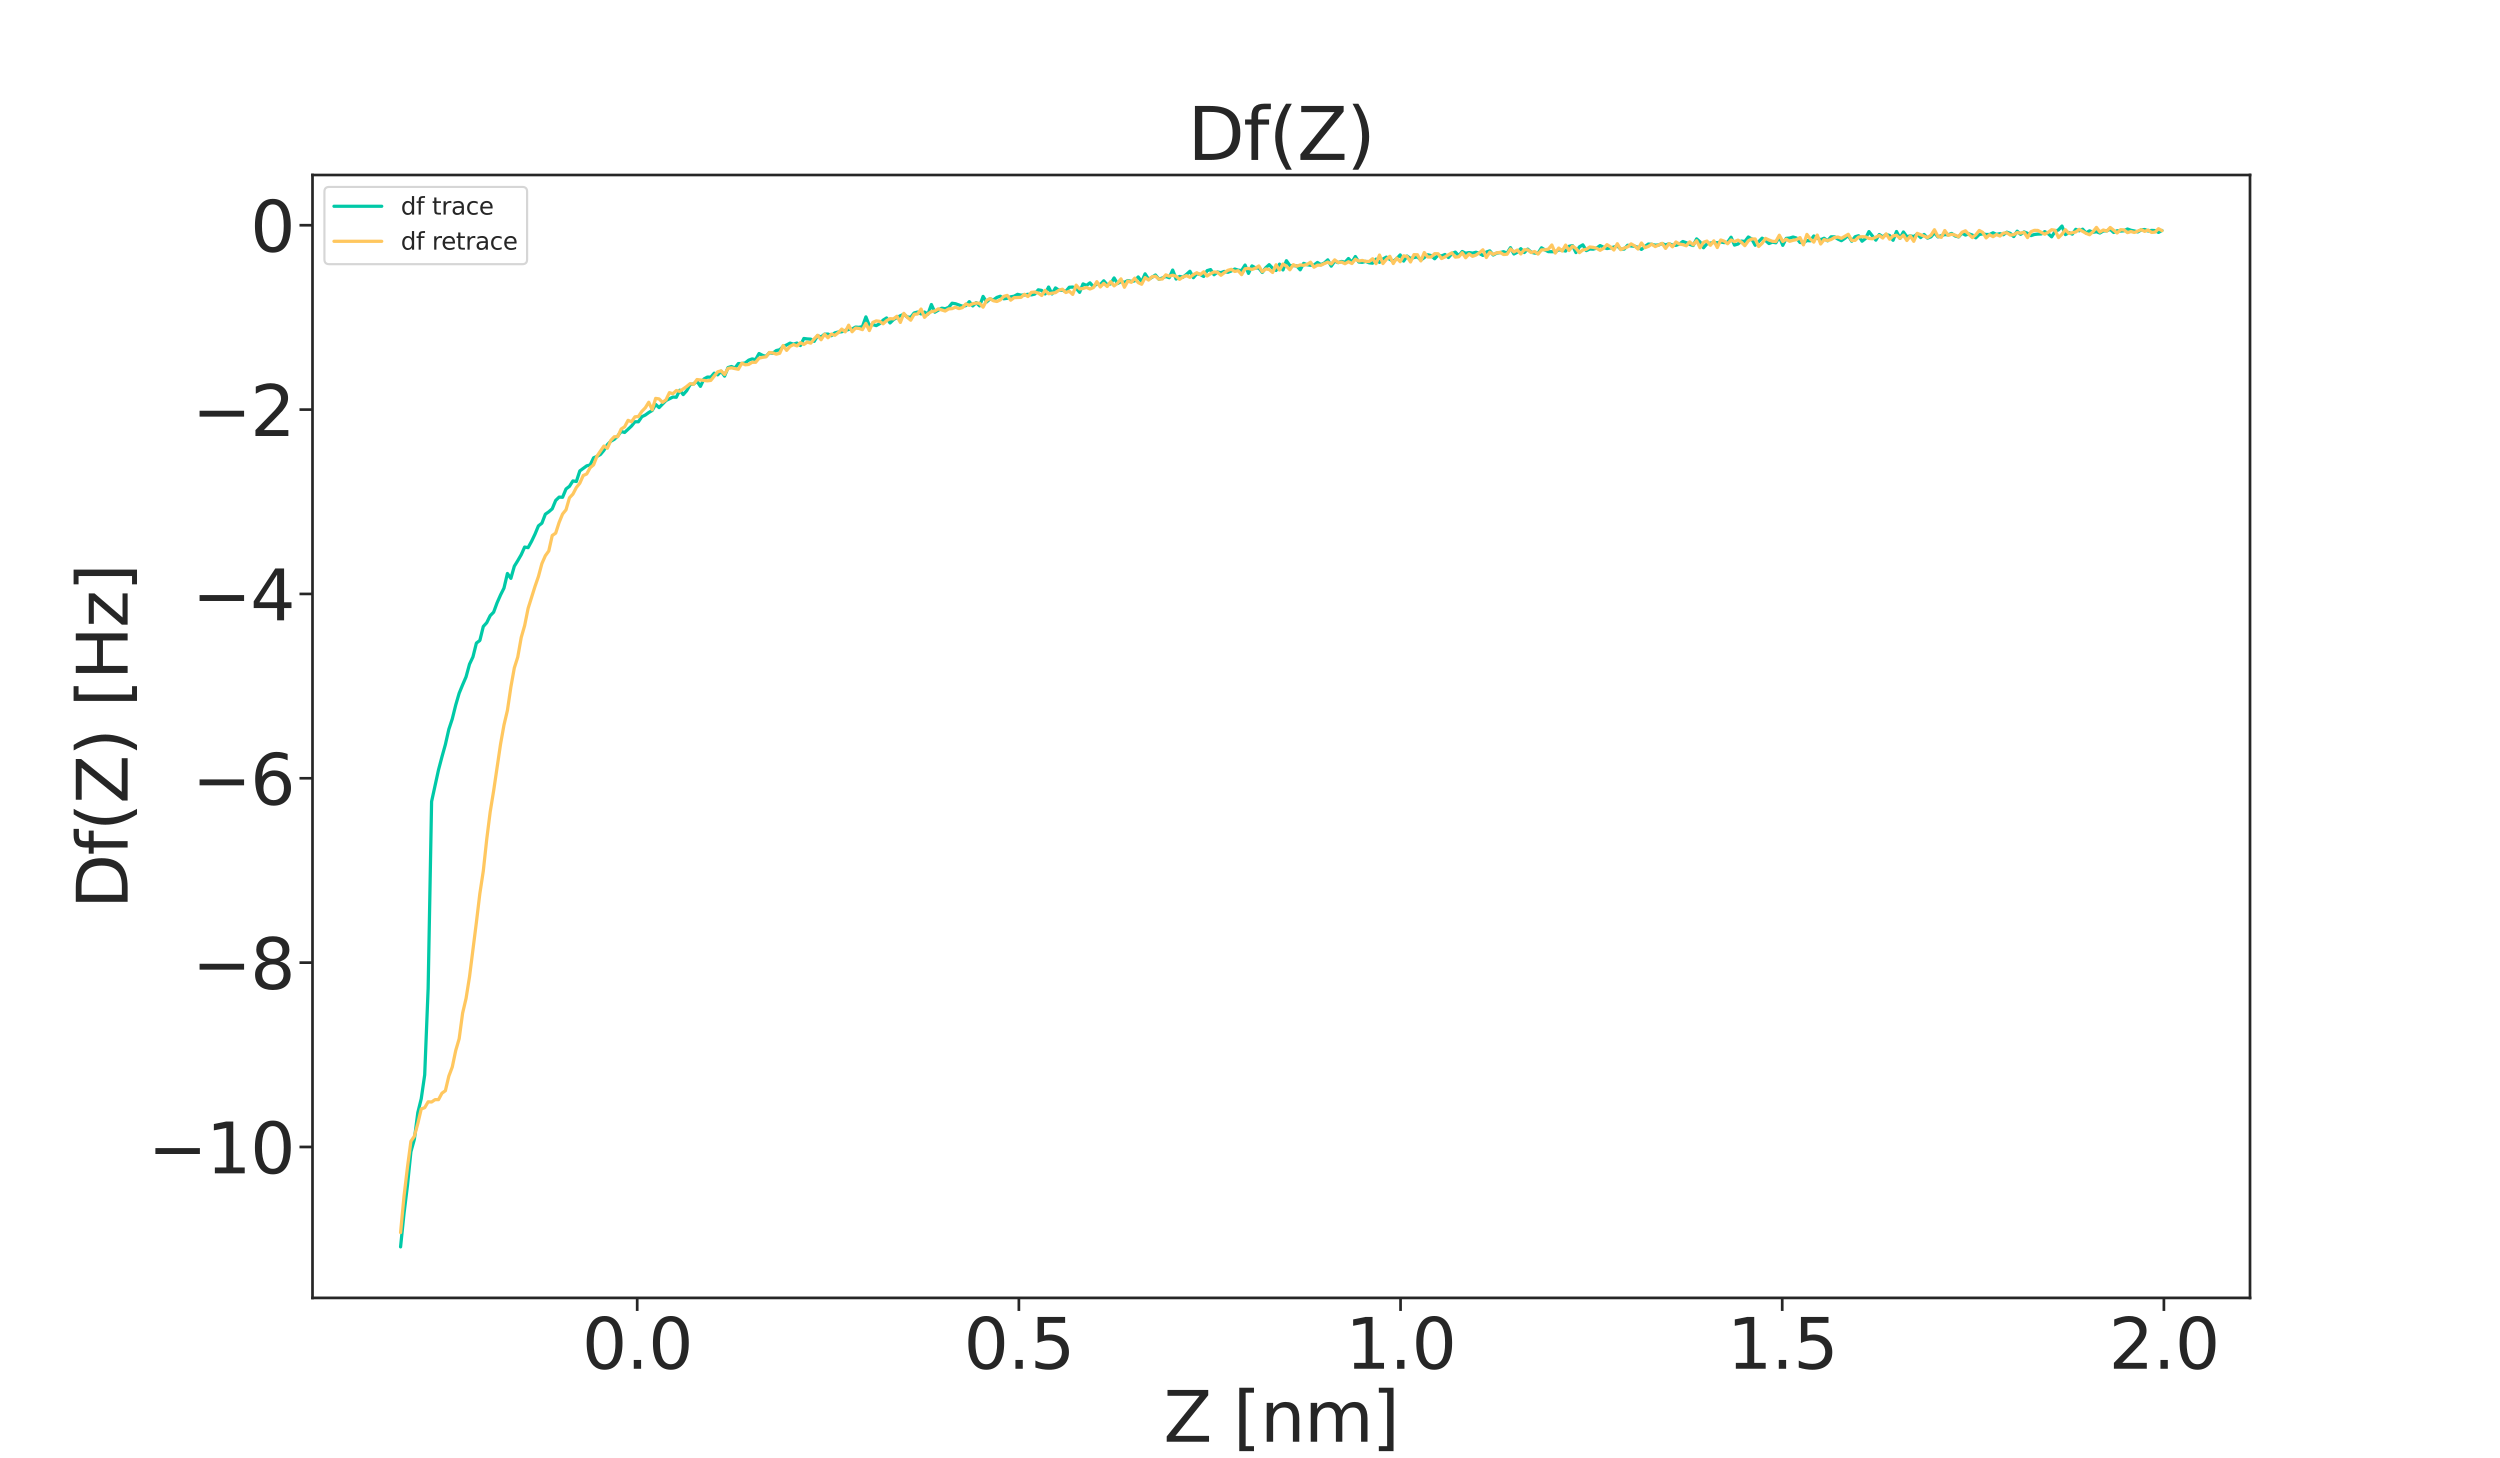 <?xml version="1.0" encoding="utf-8" standalone="no"?>
<!DOCTYPE svg PUBLIC "-//W3C//DTD SVG 1.1//EN"
  "http://www.w3.org/Graphics/SVG/1.1/DTD/svg11.dtd">
<svg xmlns:xlink="http://www.w3.org/1999/xlink" width="1728pt" height="1008pt" viewBox="0 0 1728 1008" xmlns="http://www.w3.org/2000/svg" version="1.1">
 <defs>
  <style type="text/css">*{stroke-linejoin: round; stroke-linecap: butt}</style>
 </defs>
 <g id="figure_1">
  <g id="patch_1">
   <path d="M 0 1008 
L 1728 1008 
L 1728 0 
L 0 0 
z
" style="fill: #ffffff"/>
  </g>
  <g id="axes_1">
   <g id="patch_2">
    <path d="M 216 897.12 
L 1555.2 897.12 
L 1555.2 120.96 
L 216 120.96 
L 216 897.12 
z
" style="fill: none"/>
   </g>
   <g id="matplotlib.axis_1">
    <g id="xtick_1">
     <g id="line2d_1">
      <defs>
       <path id="m9b2e883630" d="M 0 0 
L 0 9 
" style="stroke: #262626; stroke-width: 1.875"/>
      </defs>
      <g>
       <use xlink:href="#m9b2e883630" x="440.436" y="897.12" style="fill: #262626; stroke: #262626; stroke-width: 1.875"/>
      </g>
     </g>
     <g id="text_1">
      <!-- 0.0 -->
      <g style="fill: #262626" transform="translate(402.269 946.092)scale(0.48 -0.48)">
       <defs>
        <path id="DejaVuSans-30" d="M 2034 4250 
Q 1547 4250 1301 3770 
Q 1056 3291 1056 2328 
Q 1056 1369 1301 889 
Q 1547 409 2034 409 
Q 2525 409 2770 889 
Q 3016 1369 3016 2328 
Q 3016 3291 2770 3770 
Q 2525 4250 2034 4250 
z
M 2034 4750 
Q 2819 4750 3233 4129 
Q 3647 3509 3647 2328 
Q 3647 1150 3233 529 
Q 2819 -91 2034 -91 
Q 1250 -91 836 529 
Q 422 1150 422 2328 
Q 422 3509 836 4129 
Q 1250 4750 2034 4750 
z
" transform="scale(0.016)"/>
        <path id="DejaVuSans-2e" d="M 684 794 
L 1344 794 
L 1344 0 
L 684 0 
L 684 794 
z
" transform="scale(0.016)"/>
       </defs>
       <use xlink:href="#DejaVuSans-30"/>
       <use xlink:href="#DejaVuSans-2e" x="63.623"/>
       <use xlink:href="#DejaVuSans-30" x="95.41"/>
      </g>
     </g>
    </g>
    <g id="xtick_2">
     <g id="line2d_2">
      <g>
       <use xlink:href="#m9b2e883630" x="704.249" y="897.12" style="fill: #262626; stroke: #262626; stroke-width: 1.875"/>
      </g>
     </g>
     <g id="text_2">
      <!-- 0.5 -->
      <g style="fill: #262626" transform="translate(666.082 946.092)scale(0.48 -0.48)">
       <defs>
        <path id="DejaVuSans-35" d="M 691 4666 
L 3169 4666 
L 3169 4134 
L 1269 4134 
L 1269 2991 
Q 1406 3038 1543 3061 
Q 1681 3084 1819 3084 
Q 2600 3084 3056 2656 
Q 3513 2228 3513 1497 
Q 3513 744 3044 326 
Q 2575 -91 1722 -91 
Q 1428 -91 1123 -41 
Q 819 9 494 109 
L 494 744 
Q 775 591 1075 516 
Q 1375 441 1709 441 
Q 2250 441 2565 725 
Q 2881 1009 2881 1497 
Q 2881 1984 2565 2268 
Q 2250 2553 1709 2553 
Q 1456 2553 1204 2497 
Q 953 2441 691 2322 
L 691 4666 
z
" transform="scale(0.016)"/>
       </defs>
       <use xlink:href="#DejaVuSans-30"/>
       <use xlink:href="#DejaVuSans-2e" x="63.623"/>
       <use xlink:href="#DejaVuSans-35" x="95.41"/>
      </g>
     </g>
    </g>
    <g id="xtick_3">
     <g id="line2d_3">
      <g>
       <use xlink:href="#m9b2e883630" x="968.062" y="897.12" style="fill: #262626; stroke: #262626; stroke-width: 1.875"/>
      </g>
     </g>
     <g id="text_3">
      <!-- 1.0 -->
      <g style="fill: #262626" transform="translate(929.894 946.092)scale(0.48 -0.48)">
       <defs>
        <path id="DejaVuSans-31" d="M 794 531 
L 1825 531 
L 1825 4091 
L 703 3866 
L 703 4441 
L 1819 4666 
L 2450 4666 
L 2450 531 
L 3481 531 
L 3481 0 
L 794 0 
L 794 531 
z
" transform="scale(0.016)"/>
       </defs>
       <use xlink:href="#DejaVuSans-31"/>
       <use xlink:href="#DejaVuSans-2e" x="63.623"/>
       <use xlink:href="#DejaVuSans-30" x="95.41"/>
      </g>
     </g>
    </g>
    <g id="xtick_4">
     <g id="line2d_4">
      <g>
       <use xlink:href="#m9b2e883630" x="1231.874" y="897.12" style="fill: #262626; stroke: #262626; stroke-width: 1.875"/>
      </g>
     </g>
     <g id="text_4">
      <!-- 1.5 -->
      <g style="fill: #262626" transform="translate(1193.707 946.092)scale(0.48 -0.48)">
       <use xlink:href="#DejaVuSans-31"/>
       <use xlink:href="#DejaVuSans-2e" x="63.623"/>
       <use xlink:href="#DejaVuSans-35" x="95.41"/>
      </g>
     </g>
    </g>
    <g id="xtick_5">
     <g id="line2d_5">
      <g>
       <use xlink:href="#m9b2e883630" x="1495.687" y="897.12" style="fill: #262626; stroke: #262626; stroke-width: 1.875"/>
      </g>
     </g>
     <g id="text_5">
      <!-- 2.0 -->
      <g style="fill: #262626" transform="translate(1457.519 946.092)scale(0.48 -0.48)">
       <defs>
        <path id="DejaVuSans-32" d="M 1228 531 
L 3431 531 
L 3431 0 
L 469 0 
L 469 531 
Q 828 903 1448 1529 
Q 2069 2156 2228 2338 
Q 2531 2678 2651 2914 
Q 2772 3150 2772 3378 
Q 2772 3750 2511 3984 
Q 2250 4219 1831 4219 
Q 1534 4219 1204 4116 
Q 875 4013 500 3803 
L 500 4441 
Q 881 4594 1212 4672 
Q 1544 4750 1819 4750 
Q 2544 4750 2975 4387 
Q 3406 4025 3406 3419 
Q 3406 3131 3298 2873 
Q 3191 2616 2906 2266 
Q 2828 2175 2409 1742 
Q 1991 1309 1228 531 
z
" transform="scale(0.016)"/>
       </defs>
       <use xlink:href="#DejaVuSans-32"/>
       <use xlink:href="#DejaVuSans-2e" x="63.623"/>
       <use xlink:href="#DejaVuSans-30" x="95.41"/>
      </g>
     </g>
    </g>
    <g id="text_6">
     <!-- Z [nm] -->
     <g style="fill: #262626" transform="translate(804.217 996.548)scale(0.48 -0.48)">
      <defs>
       <path id="DejaVuSans-5a" d="M 359 4666 
L 4025 4666 
L 4025 4184 
L 1075 531 
L 4097 531 
L 4097 0 
L 288 0 
L 288 481 
L 3238 4134 
L 359 4134 
L 359 4666 
z
" transform="scale(0.016)"/>
       <path id="DejaVuSans-20" transform="scale(0.016)"/>
       <path id="DejaVuSans-5b" d="M 550 4863 
L 1875 4863 
L 1875 4416 
L 1125 4416 
L 1125 -397 
L 1875 -397 
L 1875 -844 
L 550 -844 
L 550 4863 
z
" transform="scale(0.016)"/>
       <path id="DejaVuSans-6e" d="M 3513 2113 
L 3513 0 
L 2938 0 
L 2938 2094 
Q 2938 2591 2744 2837 
Q 2550 3084 2163 3084 
Q 1697 3084 1428 2787 
Q 1159 2491 1159 1978 
L 1159 0 
L 581 0 
L 581 3500 
L 1159 3500 
L 1159 2956 
Q 1366 3272 1645 3428 
Q 1925 3584 2291 3584 
Q 2894 3584 3203 3211 
Q 3513 2838 3513 2113 
z
" transform="scale(0.016)"/>
       <path id="DejaVuSans-6d" d="M 3328 2828 
Q 3544 3216 3844 3400 
Q 4144 3584 4550 3584 
Q 5097 3584 5394 3201 
Q 5691 2819 5691 2113 
L 5691 0 
L 5113 0 
L 5113 2094 
Q 5113 2597 4934 2840 
Q 4756 3084 4391 3084 
Q 3944 3084 3684 2787 
Q 3425 2491 3425 1978 
L 3425 0 
L 2847 0 
L 2847 2094 
Q 2847 2600 2669 2842 
Q 2491 3084 2119 3084 
Q 1678 3084 1418 2786 
Q 1159 2488 1159 1978 
L 1159 0 
L 581 0 
L 581 3500 
L 1159 3500 
L 1159 2956 
Q 1356 3278 1631 3431 
Q 1906 3584 2284 3584 
Q 2666 3584 2933 3390 
Q 3200 3197 3328 2828 
z
" transform="scale(0.016)"/>
       <path id="DejaVuSans-5d" d="M 1947 4863 
L 1947 -844 
L 622 -844 
L 622 -397 
L 1369 -397 
L 1369 4416 
L 622 4416 
L 622 4863 
L 1947 4863 
z
" transform="scale(0.016)"/>
      </defs>
      <use xlink:href="#DejaVuSans-5a"/>
      <use xlink:href="#DejaVuSans-20" x="68.506"/>
      <use xlink:href="#DejaVuSans-5b" x="100.293"/>
      <use xlink:href="#DejaVuSans-6e" x="139.307"/>
      <use xlink:href="#DejaVuSans-6d" x="202.686"/>
      <use xlink:href="#DejaVuSans-5d" x="300.098"/>
     </g>
    </g>
   </g>
   <g id="matplotlib.axis_2">
    <g id="ytick_1">
     <g id="line2d_6">
      <defs>
       <path id="ma45ac2b3bc" d="M 0 0 
L -9 0 
" style="stroke: #262626; stroke-width: 1.875"/>
      </defs>
      <g>
       <use xlink:href="#ma45ac2b3bc" x="216" y="792.781" style="fill: #262626; stroke: #262626; stroke-width: 1.875"/>
      </g>
     </g>
     <g id="text_7">
      <!-- −10 -->
      <g style="fill: #262626" transform="translate(102.198 811.017)scale(0.48 -0.48)">
       <defs>
        <path id="DejaVuSans-2212" d="M 678 2272 
L 4684 2272 
L 4684 1741 
L 678 1741 
L 678 2272 
z
" transform="scale(0.016)"/>
       </defs>
       <use xlink:href="#DejaVuSans-2212"/>
       <use xlink:href="#DejaVuSans-31" x="83.789"/>
       <use xlink:href="#DejaVuSans-30" x="147.412"/>
      </g>
     </g>
    </g>
    <g id="ytick_2">
     <g id="line2d_7">
      <g>
       <use xlink:href="#ma45ac2b3bc" x="216" y="665.364" style="fill: #262626; stroke: #262626; stroke-width: 1.875"/>
      </g>
     </g>
     <g id="text_8">
      <!-- −8 -->
      <g style="fill: #262626" transform="translate(132.738 683.6)scale(0.48 -0.48)">
       <defs>
        <path id="DejaVuSans-38" d="M 2034 2216 
Q 1584 2216 1326 1975 
Q 1069 1734 1069 1313 
Q 1069 891 1326 650 
Q 1584 409 2034 409 
Q 2484 409 2743 651 
Q 3003 894 3003 1313 
Q 3003 1734 2745 1975 
Q 2488 2216 2034 2216 
z
M 1403 2484 
Q 997 2584 770 2862 
Q 544 3141 544 3541 
Q 544 4100 942 4425 
Q 1341 4750 2034 4750 
Q 2731 4750 3128 4425 
Q 3525 4100 3525 3541 
Q 3525 3141 3298 2862 
Q 3072 2584 2669 2484 
Q 3125 2378 3379 2068 
Q 3634 1759 3634 1313 
Q 3634 634 3220 271 
Q 2806 -91 2034 -91 
Q 1263 -91 848 271 
Q 434 634 434 1313 
Q 434 1759 690 2068 
Q 947 2378 1403 2484 
z
M 1172 3481 
Q 1172 3119 1398 2916 
Q 1625 2713 2034 2713 
Q 2441 2713 2670 2916 
Q 2900 3119 2900 3481 
Q 2900 3844 2670 4047 
Q 2441 4250 2034 4250 
Q 1625 4250 1398 4047 
Q 1172 3844 1172 3481 
z
" transform="scale(0.016)"/>
       </defs>
       <use xlink:href="#DejaVuSans-2212"/>
       <use xlink:href="#DejaVuSans-38" x="83.789"/>
      </g>
     </g>
    </g>
    <g id="ytick_3">
     <g id="line2d_8">
      <g>
       <use xlink:href="#ma45ac2b3bc" x="216" y="537.946" style="fill: #262626; stroke: #262626; stroke-width: 1.875"/>
      </g>
     </g>
     <g id="text_9">
      <!-- −6 -->
      <g style="fill: #262626" transform="translate(132.738 556.183)scale(0.48 -0.48)">
       <defs>
        <path id="DejaVuSans-36" d="M 2113 2584 
Q 1688 2584 1439 2293 
Q 1191 2003 1191 1497 
Q 1191 994 1439 701 
Q 1688 409 2113 409 
Q 2538 409 2786 701 
Q 3034 994 3034 1497 
Q 3034 2003 2786 2293 
Q 2538 2584 2113 2584 
z
M 3366 4563 
L 3366 3988 
Q 3128 4100 2886 4159 
Q 2644 4219 2406 4219 
Q 1781 4219 1451 3797 
Q 1122 3375 1075 2522 
Q 1259 2794 1537 2939 
Q 1816 3084 2150 3084 
Q 2853 3084 3261 2657 
Q 3669 2231 3669 1497 
Q 3669 778 3244 343 
Q 2819 -91 2113 -91 
Q 1303 -91 875 529 
Q 447 1150 447 2328 
Q 447 3434 972 4092 
Q 1497 4750 2381 4750 
Q 2619 4750 2861 4703 
Q 3103 4656 3366 4563 
z
" transform="scale(0.016)"/>
       </defs>
       <use xlink:href="#DejaVuSans-2212"/>
       <use xlink:href="#DejaVuSans-36" x="83.789"/>
      </g>
     </g>
    </g>
    <g id="ytick_4">
     <g id="line2d_9">
      <g>
       <use xlink:href="#ma45ac2b3bc" x="216" y="410.529" style="fill: #262626; stroke: #262626; stroke-width: 1.875"/>
      </g>
     </g>
     <g id="text_10">
      <!-- −4 -->
      <g style="fill: #262626" transform="translate(132.738 428.766)scale(0.48 -0.48)">
       <defs>
        <path id="DejaVuSans-34" d="M 2419 4116 
L 825 1625 
L 2419 1625 
L 2419 4116 
z
M 2253 4666 
L 3047 4666 
L 3047 1625 
L 3713 1625 
L 3713 1100 
L 3047 1100 
L 3047 0 
L 2419 0 
L 2419 1100 
L 313 1100 
L 313 1709 
L 2253 4666 
z
" transform="scale(0.016)"/>
       </defs>
       <use xlink:href="#DejaVuSans-2212"/>
       <use xlink:href="#DejaVuSans-34" x="83.789"/>
      </g>
     </g>
    </g>
    <g id="ytick_5">
     <g id="line2d_10">
      <g>
       <use xlink:href="#ma45ac2b3bc" x="216" y="283.112" style="fill: #262626; stroke: #262626; stroke-width: 1.875"/>
      </g>
     </g>
     <g id="text_11">
      <!-- −2 -->
      <g style="fill: #262626" transform="translate(132.738 301.348)scale(0.48 -0.48)">
       <use xlink:href="#DejaVuSans-2212"/>
       <use xlink:href="#DejaVuSans-32" x="83.789"/>
      </g>
     </g>
    </g>
    <g id="ytick_6">
     <g id="line2d_11">
      <g>
       <use xlink:href="#ma45ac2b3bc" x="216" y="155.695" style="fill: #262626; stroke: #262626; stroke-width: 1.875"/>
      </g>
     </g>
     <g id="text_12">
      <!-- 0 -->
      <g style="fill: #262626" transform="translate(172.96 173.931)scale(0.48 -0.48)">
       <use xlink:href="#DejaVuSans-30"/>
      </g>
     </g>
    </g>
    <g id="text_13">
     <!-- Df(Z) [Hz] -->
     <g style="fill: #262626" transform="translate(88.215 628.136)rotate(-90)scale(0.48 -0.48)">
      <defs>
       <path id="DejaVuSans-44" d="M 1259 4147 
L 1259 519 
L 2022 519 
Q 2988 519 3436 956 
Q 3884 1394 3884 2338 
Q 3884 3275 3436 3711 
Q 2988 4147 2022 4147 
L 1259 4147 
z
M 628 4666 
L 1925 4666 
Q 3281 4666 3915 4102 
Q 4550 3538 4550 2338 
Q 4550 1131 3912 565 
Q 3275 0 1925 0 
L 628 0 
L 628 4666 
z
" transform="scale(0.016)"/>
       <path id="DejaVuSans-66" d="M 2375 4863 
L 2375 4384 
L 1825 4384 
Q 1516 4384 1395 4259 
Q 1275 4134 1275 3809 
L 1275 3500 
L 2222 3500 
L 2222 3053 
L 1275 3053 
L 1275 0 
L 697 0 
L 697 3053 
L 147 3053 
L 147 3500 
L 697 3500 
L 697 3744 
Q 697 4328 969 4595 
Q 1241 4863 1831 4863 
L 2375 4863 
z
" transform="scale(0.016)"/>
       <path id="DejaVuSans-28" d="M 1984 4856 
Q 1566 4138 1362 3434 
Q 1159 2731 1159 2009 
Q 1159 1288 1364 580 
Q 1569 -128 1984 -844 
L 1484 -844 
Q 1016 -109 783 600 
Q 550 1309 550 2009 
Q 550 2706 781 3412 
Q 1013 4119 1484 4856 
L 1984 4856 
z
" transform="scale(0.016)"/>
       <path id="DejaVuSans-29" d="M 513 4856 
L 1013 4856 
Q 1481 4119 1714 3412 
Q 1947 2706 1947 2009 
Q 1947 1309 1714 600 
Q 1481 -109 1013 -844 
L 513 -844 
Q 928 -128 1133 580 
Q 1338 1288 1338 2009 
Q 1338 2731 1133 3434 
Q 928 4138 513 4856 
z
" transform="scale(0.016)"/>
       <path id="DejaVuSans-48" d="M 628 4666 
L 1259 4666 
L 1259 2753 
L 3553 2753 
L 3553 4666 
L 4184 4666 
L 4184 0 
L 3553 0 
L 3553 2222 
L 1259 2222 
L 1259 0 
L 628 0 
L 628 4666 
z
" transform="scale(0.016)"/>
       <path id="DejaVuSans-7a" d="M 353 3500 
L 3084 3500 
L 3084 2975 
L 922 459 
L 3084 459 
L 3084 0 
L 275 0 
L 275 525 
L 2438 3041 
L 353 3041 
L 353 3500 
z
" transform="scale(0.016)"/>
      </defs>
      <use xlink:href="#DejaVuSans-44"/>
      <use xlink:href="#DejaVuSans-66" x="77.002"/>
      <use xlink:href="#DejaVuSans-28" x="112.207"/>
      <use xlink:href="#DejaVuSans-5a" x="151.221"/>
      <use xlink:href="#DejaVuSans-29" x="219.727"/>
      <use xlink:href="#DejaVuSans-20" x="258.74"/>
      <use xlink:href="#DejaVuSans-5b" x="290.527"/>
      <use xlink:href="#DejaVuSans-48" x="329.541"/>
      <use xlink:href="#DejaVuSans-7a" x="404.736"/>
      <use xlink:href="#DejaVuSans-5d" x="457.227"/>
     </g>
    </g>
   </g>
   <g id="line2d_12">
    <path d="M 276.873 861.84 
L 279.255 838.768 
L 281.638 819.312 
L 284.02 796.068 
L 286.403 787.491 
L 288.785 769.088 
L 291.168 759.393 
L 293.55 742.944 
L 295.933 683.085 
L 298.315 554.028 
L 303.08 532.193 
L 305.463 523.167 
L 307.845 514.622 
L 310.228 504.122 
L 312.61 496.927 
L 314.993 487.322 
L 317.375 479.165 
L 319.758 473.353 
L 322.14 467.835 
L 324.523 459.1 
L 326.905 454.041 
L 329.288 444.491 
L 331.67 442.685 
L 334.053 433.035 
L 336.435 430.397 
L 338.818 425.546 
L 341.2 423.135 
L 343.583 416.657 
L 345.965 411.249 
L 348.348 406.494 
L 350.73 396.404 
L 353.113 399.763 
L 355.495 391.381 
L 357.878 387.523 
L 360.26 383.414 
L 362.643 378.128 
L 365.025 378.528 
L 367.408 374.194 
L 369.79 369.212 
L 372.172 363.473 
L 374.555 361.635 
L 376.937 355.412 
L 379.32 353.759 
L 381.702 351.68 
L 384.085 345.919 
L 386.467 343.604 
L 388.85 343.705 
L 391.232 337.975 
L 393.615 336.146 
L 395.997 332.407 
L 398.38 332.805 
L 400.762 325.491 
L 405.527 321.994 
L 407.91 321.388 
L 410.292 316.445 
L 412.675 315.433 
L 415.057 314.106 
L 417.44 311.224 
L 419.822 307.358 
L 422.205 304.971 
L 424.587 303.646 
L 426.97 301.375 
L 429.352 298.231 
L 431.735 298.917 
L 436.5 294.462 
L 438.882 291.509 
L 441.265 291.531 
L 443.647 288.016 
L 446.03 286.874 
L 448.412 285.138 
L 450.795 283.725 
L 453.177 279.529 
L 455.56 281.724 
L 460.325 276.842 
L 465.09 274.447 
L 467.472 274.584 
L 469.855 269.694 
L 472.237 272.743 
L 474.62 270.059 
L 477.002 265.844 
L 479.385 265.405 
L 481.767 263.51 
L 484.15 267.051 
L 486.532 261.961 
L 488.915 260.648 
L 491.297 260.693 
L 493.68 257.94 
L 496.062 259.091 
L 498.445 256.629 
L 500.827 259.965 
L 503.21 254.068 
L 505.592 253.335 
L 507.975 254.387 
L 510.357 251.277 
L 512.74 251.276 
L 515.122 250.854 
L 517.505 248.954 
L 519.887 248.078 
L 522.27 248.608 
L 524.652 244.364 
L 527.035 245.595 
L 529.417 246.395 
L 531.8 243.812 
L 534.182 244.147 
L 536.565 242.304 
L 538.947 241.745 
L 541.33 239.49 
L 543.712 238.459 
L 546.095 237.162 
L 548.477 237.926 
L 550.86 237.123 
L 553.242 238.818 
L 555.625 233.963 
L 558.007 234.271 
L 560.39 234.424 
L 562.772 235.936 
L 565.155 232.042 
L 567.537 232.931 
L 569.92 230.996 
L 572.302 230.901 
L 574.685 232.011 
L 577.067 230.086 
L 579.449 229.486 
L 581.832 229.32 
L 584.214 228.361 
L 586.597 227.737 
L 588.979 227.435 
L 591.362 226.074 
L 593.744 226.262 
L 596.127 225.727 
L 598.509 219.039 
L 600.892 225.091 
L 603.274 224.365 
L 605.657 225.063 
L 608.039 223.72 
L 610.422 221.28 
L 612.804 219.774 
L 615.187 223.22 
L 617.569 220.919 
L 619.952 219.454 
L 622.334 218.254 
L 624.717 217.202 
L 627.099 219.105 
L 629.482 219.337 
L 631.864 216.316 
L 634.247 215.695 
L 636.629 216.97 
L 639.012 215.713 
L 641.394 217.105 
L 643.777 210.489 
L 646.159 215.775 
L 650.924 212.999 
L 653.307 213.423 
L 655.689 212.479 
L 658.072 209.58 
L 660.454 209.952 
L 665.219 211.681 
L 667.602 211.255 
L 669.984 208.497 
L 672.367 211.451 
L 674.749 209.182 
L 677.132 211.433 
L 679.514 204.886 
L 681.897 208.738 
L 684.279 206.631 
L 686.662 207.275 
L 689.044 205.569 
L 691.427 204.751 
L 693.809 206.528 
L 696.192 206.18 
L 698.574 205.166 
L 700.957 204.75 
L 703.339 203.444 
L 705.722 204.02 
L 708.104 203.868 
L 710.487 203.415 
L 712.869 203.83 
L 715.252 203.289 
L 717.634 200.326 
L 720.017 200.729 
L 722.399 203.174 
L 724.782 198.401 
L 727.164 203.168 
L 729.547 199.02 
L 731.929 200.612 
L 734.312 200.592 
L 736.694 201.427 
L 739.077 198.554 
L 741.459 198.407 
L 743.842 199.235 
L 746.224 202.043 
L 748.607 196.25 
L 750.989 197.285 
L 753.372 195.508 
L 755.754 198.235 
L 758.137 196.119 
L 760.519 196.77 
L 762.902 194.092 
L 765.284 196.811 
L 767.667 196.199 
L 770.049 192.123 
L 772.432 195.99 
L 774.814 194.625 
L 777.197 195.143 
L 779.579 193.922 
L 781.962 194.511 
L 784.344 194.126 
L 786.726 191.433 
L 789.109 194.862 
L 791.491 189.28 
L 793.874 193.041 
L 796.256 191.67 
L 798.639 190.08 
L 801.021 192.989 
L 803.404 192.151 
L 805.786 191.108 
L 808.169 191.945 
L 810.551 186.667 
L 812.934 192.879 
L 815.316 191.066 
L 817.699 191.547 
L 820.081 189.665 
L 822.464 187.509 
L 824.846 191.938 
L 827.229 189.145 
L 829.611 189.726 
L 831.994 191.075 
L 834.376 187.066 
L 836.759 186.341 
L 839.141 189.891 
L 841.524 188.022 
L 843.906 188.473 
L 846.289 187.594 
L 848.671 188.223 
L 851.054 187.32 
L 853.436 185.954 
L 855.819 186.734 
L 858.201 187.024 
L 860.584 183.212 
L 862.966 188.958 
L 865.349 183.792 
L 867.731 185.103 
L 870.114 185.332 
L 872.496 188.317 
L 874.879 185.076 
L 877.261 182.941 
L 879.644 185.451 
L 882.026 186.93 
L 884.409 182.568 
L 886.791 186.591 
L 889.174 180.203 
L 891.556 183.611 
L 893.939 183.564 
L 896.321 183.796 
L 898.704 186.504 
L 901.086 182.043 
L 903.469 182.981 
L 905.851 183.36 
L 908.234 183.214 
L 910.616 181.418 
L 912.999 182.916 
L 915.381 181.791 
L 917.764 179.621 
L 920.146 183.962 
L 922.529 180.518 
L 924.911 181.55 
L 927.294 180.69 
L 929.676 181.334 
L 932.059 178.692 
L 934.441 181.302 
L 936.824 177.306 
L 939.206 181.129 
L 941.589 181.332 
L 943.971 180.649 
L 946.354 181.671 
L 948.736 181.905 
L 951.119 179.108 
L 953.501 181.348 
L 955.884 179.052 
L 958.266 177.71 
L 960.649 179.274 
L 963.031 180.575 
L 965.414 178.854 
L 967.796 176.19 
L 970.179 180.464 
L 972.561 177.007 
L 974.944 178.641 
L 977.326 178.005 
L 979.709 177.569 
L 982.091 179.715 
L 984.474 178.026 
L 986.856 176.103 
L 989.238 176.665 
L 991.621 178.847 
L 994.003 176.319 
L 996.386 176.912 
L 998.768 175.909 
L 1001.151 178.002 
L 1003.533 175.288 
L 1005.916 174.255 
L 1008.298 176.767 
L 1010.681 173.846 
L 1013.063 175.043 
L 1015.446 174.58 
L 1017.828 174.955 
L 1020.211 174.349 
L 1022.593 175.172 
L 1024.976 176.55 
L 1027.358 174.221 
L 1029.741 173.397 
L 1032.123 176.265 
L 1034.506 174.961 
L 1036.888 174.6 
L 1039.271 173.963 
L 1041.653 174.99 
L 1044.036 171.182 
L 1046.418 175.542 
L 1048.801 174.327 
L 1051.183 171.883 
L 1053.566 174.563 
L 1055.948 172.189 
L 1058.331 174.304 
L 1060.713 174.923 
L 1063.096 175.028 
L 1065.478 171.277 
L 1067.861 172.751 
L 1070.243 173.944 
L 1075.008 173.984 
L 1077.391 172.663 
L 1079.773 172.998 
L 1082.156 173.532 
L 1084.538 170.251 
L 1086.921 169.774 
L 1089.303 174.586 
L 1091.686 170.621 
L 1094.068 169.237 
L 1096.451 173.224 
L 1098.833 172.101 
L 1101.216 172.227 
L 1103.598 171.504 
L 1105.981 169.738 
L 1108.363 170.871 
L 1110.746 171.807 
L 1113.128 171.381 
L 1115.511 170.772 
L 1117.893 169.933 
L 1120.276 172.258 
L 1122.658 172.16 
L 1125.041 169.528 
L 1127.423 170.002 
L 1129.806 170.214 
L 1132.188 170.952 
L 1134.571 172.39 
L 1136.953 170.387 
L 1139.336 168.689 
L 1141.718 168.905 
L 1144.101 169.477 
L 1146.483 169.331 
L 1148.866 168.37 
L 1151.248 169.301 
L 1153.631 168.51 
L 1156.013 169.374 
L 1158.396 169.579 
L 1160.778 168.739 
L 1163.161 166.924 
L 1165.543 167.761 
L 1167.926 168.879 
L 1170.308 169.733 
L 1172.691 165.124 
L 1175.073 167.246 
L 1177.456 171.247 
L 1179.838 168.533 
L 1184.603 167.55 
L 1186.986 167.814 
L 1189.368 167.221 
L 1191.751 167.696 
L 1194.133 167.431 
L 1196.515 163.97 
L 1198.898 169.403 
L 1201.28 168.66 
L 1203.663 166.633 
L 1206.045 166.952 
L 1208.428 163.808 
L 1210.81 165.195 
L 1213.193 169.519 
L 1217.958 164.624 
L 1220.34 166.203 
L 1222.723 168.336 
L 1225.105 167.356 
L 1227.488 167.822 
L 1229.87 163.612 
L 1232.253 169.57 
L 1234.635 164.762 
L 1237.018 164.553 
L 1239.4 163.834 
L 1241.783 164.571 
L 1244.165 167.6 
L 1246.548 167.784 
L 1248.93 166.268 
L 1251.313 166.45 
L 1253.695 163.113 
L 1256.078 164.555 
L 1258.46 165.706 
L 1260.843 164.682 
L 1263.225 166.457 
L 1265.608 163.704 
L 1267.99 163.701 
L 1270.373 165.259 
L 1272.755 166.359 
L 1275.138 164.75 
L 1277.52 162.725 
L 1279.903 166.732 
L 1282.285 163.615 
L 1284.668 162.946 
L 1287.05 166.713 
L 1289.433 164.864 
L 1291.815 160.087 
L 1294.198 163.125 
L 1296.58 165.981 
L 1298.963 162.094 
L 1301.345 163.707 
L 1303.728 162.064 
L 1306.11 162.787 
L 1308.493 166.079 
L 1310.875 160.022 
L 1313.258 164.735 
L 1315.64 160.341 
L 1318.023 163.644 
L 1320.405 163.064 
L 1322.788 163.534 
L 1325.17 161.839 
L 1327.553 164.208 
L 1329.935 162.055 
L 1332.318 164.614 
L 1334.7 163.703 
L 1337.083 160.927 
L 1339.465 163.7 
L 1344.23 162.117 
L 1346.613 162.312 
L 1348.995 161.355 
L 1351.378 163.112 
L 1353.76 163.734 
L 1356.143 161.152 
L 1358.525 162.484 
L 1360.908 161.634 
L 1363.29 162.472 
L 1365.673 164.387 
L 1368.055 162.069 
L 1370.438 161.659 
L 1372.82 162.084 
L 1375.203 162.112 
L 1377.585 160.905 
L 1379.968 162.069 
L 1382.35 161.495 
L 1384.733 162.241 
L 1387.115 160.479 
L 1389.498 161.305 
L 1391.88 163.513 
L 1394.263 159.789 
L 1396.645 161.973 
L 1399.028 160.31 
L 1401.41 161.267 
L 1403.792 162.86 
L 1406.175 162.07 
L 1408.557 161.812 
L 1410.94 161.717 
L 1413.322 160.097 
L 1415.705 161.502 
L 1418.087 163.688 
L 1420.47 159.95 
L 1422.852 158.876 
L 1425.235 156.24 
L 1427.617 162.161 
L 1430 160.802 
L 1432.382 161.833 
L 1434.765 158.509 
L 1437.147 159.528 
L 1439.53 158.415 
L 1441.912 161.038 
L 1444.295 159.555 
L 1446.677 160.561 
L 1449.06 160.162 
L 1451.442 161.054 
L 1453.825 159.63 
L 1456.207 159.526 
L 1458.59 158.509 
L 1460.972 160.665 
L 1463.355 159.494 
L 1465.737 159.715 
L 1468.12 159.531 
L 1470.502 158.296 
L 1472.885 159.162 
L 1475.267 159.637 
L 1477.65 160.295 
L 1480.032 158.891 
L 1482.415 158.637 
L 1484.797 159.673 
L 1487.18 159.255 
L 1489.562 159.376 
L 1491.945 160.633 
L 1494.327 159.312 
L 1494.327 159.312 
" clip-path="url(#p783f086760)" style="fill: none; stroke: #00c9a7; stroke-width: 2.25; stroke-linecap: round"/>
   </g>
   <g id="line2d_13">
    <path d="M 276.873 851.947 
L 279.255 826.883 
L 281.638 806.81 
L 284.02 788.851 
L 286.403 785.364 
L 288.785 776.609 
L 291.168 766.495 
L 293.55 765.632 
L 295.933 761.554 
L 298.315 761.715 
L 300.698 760.073 
L 303.08 760.083 
L 305.463 755.618 
L 307.845 753.893 
L 310.228 743.838 
L 312.61 737.53 
L 314.993 726.128 
L 317.375 717.959 
L 319.758 700.282 
L 322.14 690.109 
L 324.523 675.177 
L 329.288 637.482 
L 331.67 617.636 
L 334.053 602.072 
L 336.435 580.037 
L 338.818 561.173 
L 341.2 546.617 
L 345.965 514.425 
L 348.348 501.096 
L 350.73 491.007 
L 353.113 474.891 
L 355.495 461.661 
L 357.878 454.155 
L 360.26 440.67 
L 362.643 432.371 
L 365.025 420.532 
L 369.79 405.348 
L 372.172 398.456 
L 374.555 389.548 
L 376.937 384.128 
L 379.32 380.807 
L 381.702 370.144 
L 384.085 368.505 
L 386.467 361.101 
L 388.85 355.287 
L 391.232 352.361 
L 393.615 344.086 
L 395.997 341.545 
L 398.38 336.956 
L 400.762 333.976 
L 403.145 328.673 
L 405.527 327.606 
L 407.91 323.268 
L 410.292 321.288 
L 412.675 315.208 
L 417.44 308.299 
L 419.822 309.819 
L 422.205 304.377 
L 424.587 301.871 
L 426.97 301.84 
L 429.352 296.546 
L 431.735 295.008 
L 434.117 290.54 
L 436.5 291.523 
L 438.882 288.098 
L 441.265 287.879 
L 443.647 284.34 
L 446.03 281.891 
L 448.412 278.045 
L 450.795 283.196 
L 453.177 275.363 
L 455.56 275.726 
L 457.942 278.094 
L 460.325 276.369 
L 462.707 271.399 
L 465.09 272.135 
L 467.472 269.945 
L 469.855 270.493 
L 474.62 267.145 
L 477.002 265.185 
L 479.385 265.662 
L 481.767 262.332 
L 488.915 263.248 
L 491.297 262.939 
L 496.062 257 
L 498.445 256.318 
L 500.827 258.878 
L 503.21 254.61 
L 505.592 254.278 
L 510.357 255.245 
L 512.74 251.03 
L 515.122 252.154 
L 517.505 251.904 
L 519.887 250.396 
L 522.27 250.451 
L 524.652 247.578 
L 527.035 246.993 
L 529.417 246.653 
L 531.8 243.612 
L 534.182 243.93 
L 536.565 244.806 
L 538.947 244.176 
L 541.33 238.822 
L 543.712 242.189 
L 546.095 239.413 
L 548.477 238.184 
L 550.86 239.109 
L 553.242 236.895 
L 555.625 238.109 
L 558.007 236.452 
L 560.39 237.181 
L 562.772 234.219 
L 565.155 231.725 
L 567.537 234.833 
L 569.92 231.016 
L 572.302 233.449 
L 574.685 230.898 
L 577.067 231.779 
L 579.449 229.901 
L 581.832 227.45 
L 584.214 229.392 
L 586.597 224.768 
L 588.979 229.306 
L 591.362 226.783 
L 593.744 227.03 
L 596.127 227.848 
L 598.509 223.531 
L 600.892 228.493 
L 603.274 222.836 
L 605.657 221.806 
L 608.039 222.115 
L 610.422 223.814 
L 612.804 221.647 
L 615.187 220.243 
L 617.569 220.405 
L 619.952 218.584 
L 622.334 222.848 
L 624.717 216.597 
L 627.099 219.325 
L 629.482 221.33 
L 631.864 217.234 
L 634.247 217.032 
L 636.629 213.606 
L 639.012 219.345 
L 641.394 216.982 
L 643.777 215.37 
L 646.159 214.98 
L 648.542 213.479 
L 653.307 214.997 
L 655.689 213.533 
L 658.072 213.327 
L 660.454 212.342 
L 662.837 213.31 
L 665.219 212.62 
L 667.602 210.075 
L 669.984 211.034 
L 672.367 209.929 
L 674.749 209.456 
L 677.132 209.653 
L 679.514 212.315 
L 681.897 207.719 
L 684.279 206.336 
L 686.662 207.894 
L 689.044 208.389 
L 691.427 207.284 
L 693.809 204.878 
L 696.192 204.16 
L 698.574 207.478 
L 700.957 205.744 
L 705.722 205.553 
L 708.104 203.4 
L 710.487 204.96 
L 712.869 202.09 
L 715.252 201.822 
L 717.634 202.612 
L 720.017 204.234 
L 722.399 200.713 
L 724.782 203.024 
L 729.547 202.272 
L 731.929 200.629 
L 734.312 199.898 
L 736.694 202.201 
L 739.077 201.276 
L 741.459 203.493 
L 743.842 197.096 
L 746.224 199.728 
L 748.607 199.382 
L 750.989 198.654 
L 753.372 199.765 
L 755.754 198.772 
L 758.137 194.681 
L 760.519 198.356 
L 762.902 195.909 
L 765.284 198.026 
L 767.667 194.687 
L 770.049 197.598 
L 772.432 195.737 
L 774.814 192.761 
L 777.197 198.55 
L 779.579 194.228 
L 781.962 195.169 
L 784.344 192.25 
L 786.726 195.362 
L 789.109 196.47 
L 791.491 191.862 
L 793.874 193.571 
L 796.256 191.326 
L 798.639 190.915 
L 801.021 192.973 
L 803.404 192.854 
L 805.786 189.992 
L 808.169 190.887 
L 810.551 190.234 
L 812.934 190.994 
L 815.316 193.096 
L 817.699 191.412 
L 820.081 190.538 
L 822.464 191.677 
L 824.846 189.855 
L 827.229 188.521 
L 829.611 189.857 
L 831.994 187.864 
L 834.376 190.782 
L 836.759 189.152 
L 839.141 187.977 
L 841.524 188.194 
L 843.906 190.273 
L 846.289 188.447 
L 848.671 186.855 
L 851.054 186.172 
L 853.436 187.624 
L 855.819 187.119 
L 858.201 189.825 
L 860.584 185.783 
L 862.966 185.522 
L 865.349 186.263 
L 867.731 185.395 
L 870.114 183.818 
L 872.496 187.832 
L 874.879 185.913 
L 877.261 186.277 
L 879.644 188.338 
L 882.026 183.026 
L 884.409 186.657 
L 886.791 182.509 
L 889.174 183.95 
L 891.556 186.472 
L 893.939 182.957 
L 896.321 184.026 
L 898.704 183.117 
L 901.086 183.415 
L 903.469 182.778 
L 905.851 181.225 
L 908.234 184.706 
L 910.616 183.258 
L 912.999 183.338 
L 915.381 182.185 
L 917.764 181.171 
L 920.146 182.444 
L 922.529 179.623 
L 924.911 181.42 
L 927.294 181.151 
L 929.676 182.287 
L 932.059 180.904 
L 934.441 182.148 
L 936.824 179.172 
L 939.206 180.448 
L 941.589 180.002 
L 943.971 180.677 
L 946.354 180.746 
L 948.736 178.82 
L 951.119 182.244 
L 953.501 176.282 
L 955.884 182.177 
L 958.266 179.3 
L 960.649 177.163 
L 963.031 182.141 
L 965.414 178.364 
L 967.796 180.891 
L 970.179 176.829 
L 972.561 177.235 
L 974.944 181.081 
L 977.326 176.011 
L 979.709 176.042 
L 982.091 180.34 
L 984.474 174.555 
L 986.856 177.657 
L 989.238 177.652 
L 991.621 175.344 
L 994.003 175.398 
L 996.386 178.704 
L 998.768 177.595 
L 1001.151 176.087 
L 1003.533 174.753 
L 1005.916 177.735 
L 1008.298 177.463 
L 1010.681 174.708 
L 1013.063 178.164 
L 1015.446 175.512 
L 1017.828 177.173 
L 1020.211 176.282 
L 1022.593 174.705 
L 1024.976 172.665 
L 1027.358 177.984 
L 1029.741 174.279 
L 1032.123 175.829 
L 1034.506 174.78 
L 1036.888 174.415 
L 1039.271 175.942 
L 1041.653 175.73 
L 1044.036 172.067 
L 1046.418 174.113 
L 1048.801 172.823 
L 1051.183 175.536 
L 1053.566 172.638 
L 1055.948 172.682 
L 1058.331 174.546 
L 1060.713 173.829 
L 1063.096 175.626 
L 1065.478 172.729 
L 1067.861 172.679 
L 1070.243 172.201 
L 1072.626 169.346 
L 1075.008 174.912 
L 1077.391 171.456 
L 1079.773 173.517 
L 1082.156 169.397 
L 1084.538 173.16 
L 1086.921 170.105 
L 1089.303 171.735 
L 1091.686 174.626 
L 1094.068 172.756 
L 1096.451 172.302 
L 1098.833 170.706 
L 1101.216 170.988 
L 1103.598 171.598 
L 1105.981 173.029 
L 1108.363 171.622 
L 1110.746 169.099 
L 1113.128 170.608 
L 1115.511 172.806 
L 1117.893 168.464 
L 1120.276 172.581 
L 1122.658 171.442 
L 1125.041 170.595 
L 1127.423 168.561 
L 1129.806 169.948 
L 1132.188 172.133 
L 1134.571 167.958 
L 1136.953 171.169 
L 1139.336 170.336 
L 1141.718 168.697 
L 1144.101 170.45 
L 1148.866 168.182 
L 1151.248 171.697 
L 1153.631 168.329 
L 1156.013 170.599 
L 1158.396 167.251 
L 1160.778 168.671 
L 1163.161 169.088 
L 1165.543 169.878 
L 1167.926 167.181 
L 1170.308 169.26 
L 1172.691 166.357 
L 1175.073 171.242 
L 1177.456 167.453 
L 1179.838 166.614 
L 1182.221 169.544 
L 1184.603 166.477 
L 1186.986 171.1 
L 1189.368 165.866 
L 1191.751 166.683 
L 1194.133 168.461 
L 1196.515 165.904 
L 1198.898 167.014 
L 1201.28 165.972 
L 1203.663 167.407 
L 1206.045 169.803 
L 1208.428 166.485 
L 1210.81 165.161 
L 1213.193 165.171 
L 1215.575 170.38 
L 1217.958 168.177 
L 1220.34 164.781 
L 1222.723 165.882 
L 1225.105 166.78 
L 1227.488 166.925 
L 1229.87 162.592 
L 1232.253 166.901 
L 1234.635 165.343 
L 1237.018 166.801 
L 1239.4 166.088 
L 1241.783 165.627 
L 1244.165 164.224 
L 1246.548 169.26 
L 1248.93 162.016 
L 1251.313 165.254 
L 1253.695 167.349 
L 1256.078 162.459 
L 1258.46 168.64 
L 1260.843 165.63 
L 1263.225 166.273 
L 1265.608 165.569 
L 1267.99 164.154 
L 1270.373 163.843 
L 1272.755 164.731 
L 1277.52 161.935 
L 1279.903 166.233 
L 1282.285 166.142 
L 1284.668 163.879 
L 1287.05 163.603 
L 1289.433 163.716 
L 1291.815 164.799 
L 1294.198 165.037 
L 1298.963 162.778 
L 1301.345 164.524 
L 1303.728 161.629 
L 1306.11 165.344 
L 1308.493 163.031 
L 1310.875 162.638 
L 1313.258 164.712 
L 1315.64 162.501 
L 1318.023 166.245 
L 1320.405 163.073 
L 1322.788 166.808 
L 1325.17 161.289 
L 1332.318 164.215 
L 1334.7 162.571 
L 1337.083 158.786 
L 1339.465 163.421 
L 1341.848 164.051 
L 1344.23 159.33 
L 1346.613 162.676 
L 1348.995 161.93 
L 1351.378 162.51 
L 1353.76 163.645 
L 1356.143 160.521 
L 1358.525 159.527 
L 1360.908 162.029 
L 1363.29 164.209 
L 1365.673 162.296 
L 1368.055 159.297 
L 1370.438 160.615 
L 1372.82 164.442 
L 1375.203 162.232 
L 1377.585 163.576 
L 1379.968 162.112 
L 1382.35 163.169 
L 1384.733 161.166 
L 1387.115 160.861 
L 1389.498 162.48 
L 1391.88 162.222 
L 1394.263 160.764 
L 1396.645 161.121 
L 1399.028 160.596 
L 1401.41 164.222 
L 1403.792 160.174 
L 1406.175 159.216 
L 1408.557 159.283 
L 1413.322 161.899 
L 1415.705 160.576 
L 1418.087 158.76 
L 1420.47 159.164 
L 1422.852 164.215 
L 1425.235 161.906 
L 1427.617 158.768 
L 1430 161.341 
L 1434.765 160.333 
L 1437.147 158.529 
L 1441.912 161.294 
L 1444.295 162.265 
L 1446.677 160.161 
L 1449.06 157.179 
L 1451.442 160.387 
L 1453.825 158.96 
L 1456.207 159.742 
L 1458.59 157.239 
L 1463.355 161.033 
L 1465.737 158.75 
L 1468.12 158.905 
L 1470.502 160.794 
L 1472.885 160.024 
L 1475.267 160.703 
L 1480.032 158.734 
L 1482.415 159.93 
L 1484.797 159.017 
L 1487.18 160.669 
L 1489.562 160.439 
L 1491.945 158.089 
L 1494.327 159.416 
L 1494.327 159.416 
" clip-path="url(#p783f086760)" style="fill: none; stroke: #ffc75f; stroke-width: 2.25; stroke-linecap: round"/>
   </g>
   <g id="patch_3">
    <path d="M 216 897.12 
L 216 120.96 
" style="fill: none; stroke: #262626; stroke-width: 1.875; stroke-linejoin: miter; stroke-linecap: square"/>
   </g>
   <g id="patch_4">
    <path d="M 1555.2 897.12 
L 1555.2 120.96 
" style="fill: none; stroke: #262626; stroke-width: 1.875; stroke-linejoin: miter; stroke-linecap: square"/>
   </g>
   <g id="patch_5">
    <path d="M 216 897.12 
L 1555.2 897.12 
" style="fill: none; stroke: #262626; stroke-width: 1.875; stroke-linejoin: miter; stroke-linecap: square"/>
   </g>
   <g id="patch_6">
    <path d="M 216 120.96 
L 1555.2 120.96 
" style="fill: none; stroke: #262626; stroke-width: 1.875; stroke-linejoin: miter; stroke-linecap: square"/>
   </g>
   <g id="text_14">
    <!-- Df(Z) -->
    <g style="fill: #262626" transform="translate(820.916 110.562)scale(0.5 -0.5)">
     <use xlink:href="#DejaVuSans-44"/>
     <use xlink:href="#DejaVuSans-66" x="77.002"/>
     <use xlink:href="#DejaVuSans-28" x="112.207"/>
     <use xlink:href="#DejaVuSans-5a" x="151.221"/>
     <use xlink:href="#DejaVuSans-29" x="219.727"/>
    </g>
   </g>
   <g id="legend_1">
    <g id="patch_7">
     <path d="M 227.55 182.598 
L 361.03 182.598 
Q 364.33 182.598 364.33 179.298 
L 364.33 132.51 
Q 364.33 129.21 361.03 129.21 
L 227.55 129.21 
Q 224.25 129.21 224.25 132.51 
L 224.25 179.298 
Q 224.25 182.598 227.55 182.598 
z
" style="fill: #ffffff; opacity: 0.8; stroke: #cccccc; stroke-width: 1.5; stroke-linejoin: miter"/>
    </g>
    <g id="line2d_14">
     <path d="M 230.85 142.572 
L 247.35 142.572 
L 263.85 142.572 
" style="fill: none; stroke: #00c9a7; stroke-width: 2.25; stroke-linecap: round"/>
    </g>
    <g id="text_15">
     <!-- df trace -->
     <g style="fill: #262626" transform="translate(277.05 148.347)scale(0.165 -0.165)">
      <defs>
       <path id="DejaVuSans-64" d="M 2906 2969 
L 2906 4863 
L 3481 4863 
L 3481 0 
L 2906 0 
L 2906 525 
Q 2725 213 2448 61 
Q 2172 -91 1784 -91 
Q 1150 -91 751 415 
Q 353 922 353 1747 
Q 353 2572 751 3078 
Q 1150 3584 1784 3584 
Q 2172 3584 2448 3432 
Q 2725 3281 2906 2969 
z
M 947 1747 
Q 947 1113 1208 752 
Q 1469 391 1925 391 
Q 2381 391 2643 752 
Q 2906 1113 2906 1747 
Q 2906 2381 2643 2742 
Q 2381 3103 1925 3103 
Q 1469 3103 1208 2742 
Q 947 2381 947 1747 
z
" transform="scale(0.016)"/>
       <path id="DejaVuSans-74" d="M 1172 4494 
L 1172 3500 
L 2356 3500 
L 2356 3053 
L 1172 3053 
L 1172 1153 
Q 1172 725 1289 603 
Q 1406 481 1766 481 
L 2356 481 
L 2356 0 
L 1766 0 
Q 1100 0 847 248 
Q 594 497 594 1153 
L 594 3053 
L 172 3053 
L 172 3500 
L 594 3500 
L 594 4494 
L 1172 4494 
z
" transform="scale(0.016)"/>
       <path id="DejaVuSans-72" d="M 2631 2963 
Q 2534 3019 2420 3045 
Q 2306 3072 2169 3072 
Q 1681 3072 1420 2755 
Q 1159 2438 1159 1844 
L 1159 0 
L 581 0 
L 581 3500 
L 1159 3500 
L 1159 2956 
Q 1341 3275 1631 3429 
Q 1922 3584 2338 3584 
Q 2397 3584 2469 3576 
Q 2541 3569 2628 3553 
L 2631 2963 
z
" transform="scale(0.016)"/>
       <path id="DejaVuSans-61" d="M 2194 1759 
Q 1497 1759 1228 1600 
Q 959 1441 959 1056 
Q 959 750 1161 570 
Q 1363 391 1709 391 
Q 2188 391 2477 730 
Q 2766 1069 2766 1631 
L 2766 1759 
L 2194 1759 
z
M 3341 1997 
L 3341 0 
L 2766 0 
L 2766 531 
Q 2569 213 2275 61 
Q 1981 -91 1556 -91 
Q 1019 -91 701 211 
Q 384 513 384 1019 
Q 384 1609 779 1909 
Q 1175 2209 1959 2209 
L 2766 2209 
L 2766 2266 
Q 2766 2663 2505 2880 
Q 2244 3097 1772 3097 
Q 1472 3097 1187 3025 
Q 903 2953 641 2809 
L 641 3341 
Q 956 3463 1253 3523 
Q 1550 3584 1831 3584 
Q 2591 3584 2966 3190 
Q 3341 2797 3341 1997 
z
" transform="scale(0.016)"/>
       <path id="DejaVuSans-63" d="M 3122 3366 
L 3122 2828 
Q 2878 2963 2633 3030 
Q 2388 3097 2138 3097 
Q 1578 3097 1268 2742 
Q 959 2388 959 1747 
Q 959 1106 1268 751 
Q 1578 397 2138 397 
Q 2388 397 2633 464 
Q 2878 531 3122 666 
L 3122 134 
Q 2881 22 2623 -34 
Q 2366 -91 2075 -91 
Q 1284 -91 818 406 
Q 353 903 353 1747 
Q 353 2603 823 3093 
Q 1294 3584 2113 3584 
Q 2378 3584 2631 3529 
Q 2884 3475 3122 3366 
z
" transform="scale(0.016)"/>
       <path id="DejaVuSans-65" d="M 3597 1894 
L 3597 1613 
L 953 1613 
Q 991 1019 1311 708 
Q 1631 397 2203 397 
Q 2534 397 2845 478 
Q 3156 559 3463 722 
L 3463 178 
Q 3153 47 2828 -22 
Q 2503 -91 2169 -91 
Q 1331 -91 842 396 
Q 353 884 353 1716 
Q 353 2575 817 3079 
Q 1281 3584 2069 3584 
Q 2775 3584 3186 3129 
Q 3597 2675 3597 1894 
z
M 3022 2063 
Q 3016 2534 2758 2815 
Q 2500 3097 2075 3097 
Q 1594 3097 1305 2825 
Q 1016 2553 972 2059 
L 3022 2063 
z
" transform="scale(0.016)"/>
      </defs>
      <use xlink:href="#DejaVuSans-64"/>
      <use xlink:href="#DejaVuSans-66" x="63.477"/>
      <use xlink:href="#DejaVuSans-20" x="98.682"/>
      <use xlink:href="#DejaVuSans-74" x="130.469"/>
      <use xlink:href="#DejaVuSans-72" x="169.678"/>
      <use xlink:href="#DejaVuSans-61" x="210.791"/>
      <use xlink:href="#DejaVuSans-63" x="272.07"/>
      <use xlink:href="#DejaVuSans-65" x="327.051"/>
     </g>
    </g>
    <g id="line2d_15">
     <path d="M 230.85 166.791 
L 247.35 166.791 
L 263.85 166.791 
" style="fill: none; stroke: #ffc75f; stroke-width: 2.25; stroke-linecap: round"/>
    </g>
    <g id="text_16">
     <!-- df retrace -->
     <g style="fill: #262626" transform="translate(277.05 172.566)scale(0.165 -0.165)">
      <use xlink:href="#DejaVuSans-64"/>
      <use xlink:href="#DejaVuSans-66" x="63.477"/>
      <use xlink:href="#DejaVuSans-20" x="98.682"/>
      <use xlink:href="#DejaVuSans-72" x="130.469"/>
      <use xlink:href="#DejaVuSans-65" x="169.332"/>
      <use xlink:href="#DejaVuSans-74" x="230.855"/>
      <use xlink:href="#DejaVuSans-72" x="270.064"/>
      <use xlink:href="#DejaVuSans-61" x="311.178"/>
      <use xlink:href="#DejaVuSans-63" x="372.457"/>
      <use xlink:href="#DejaVuSans-65" x="427.438"/>
     </g>
    </g>
   </g>
  </g>
 </g>
 <defs>
  <clipPath id="p783f086760">
   <rect x="216" y="120.96" width="1339.2" height="776.16"/>
  </clipPath>
 </defs>
</svg>
